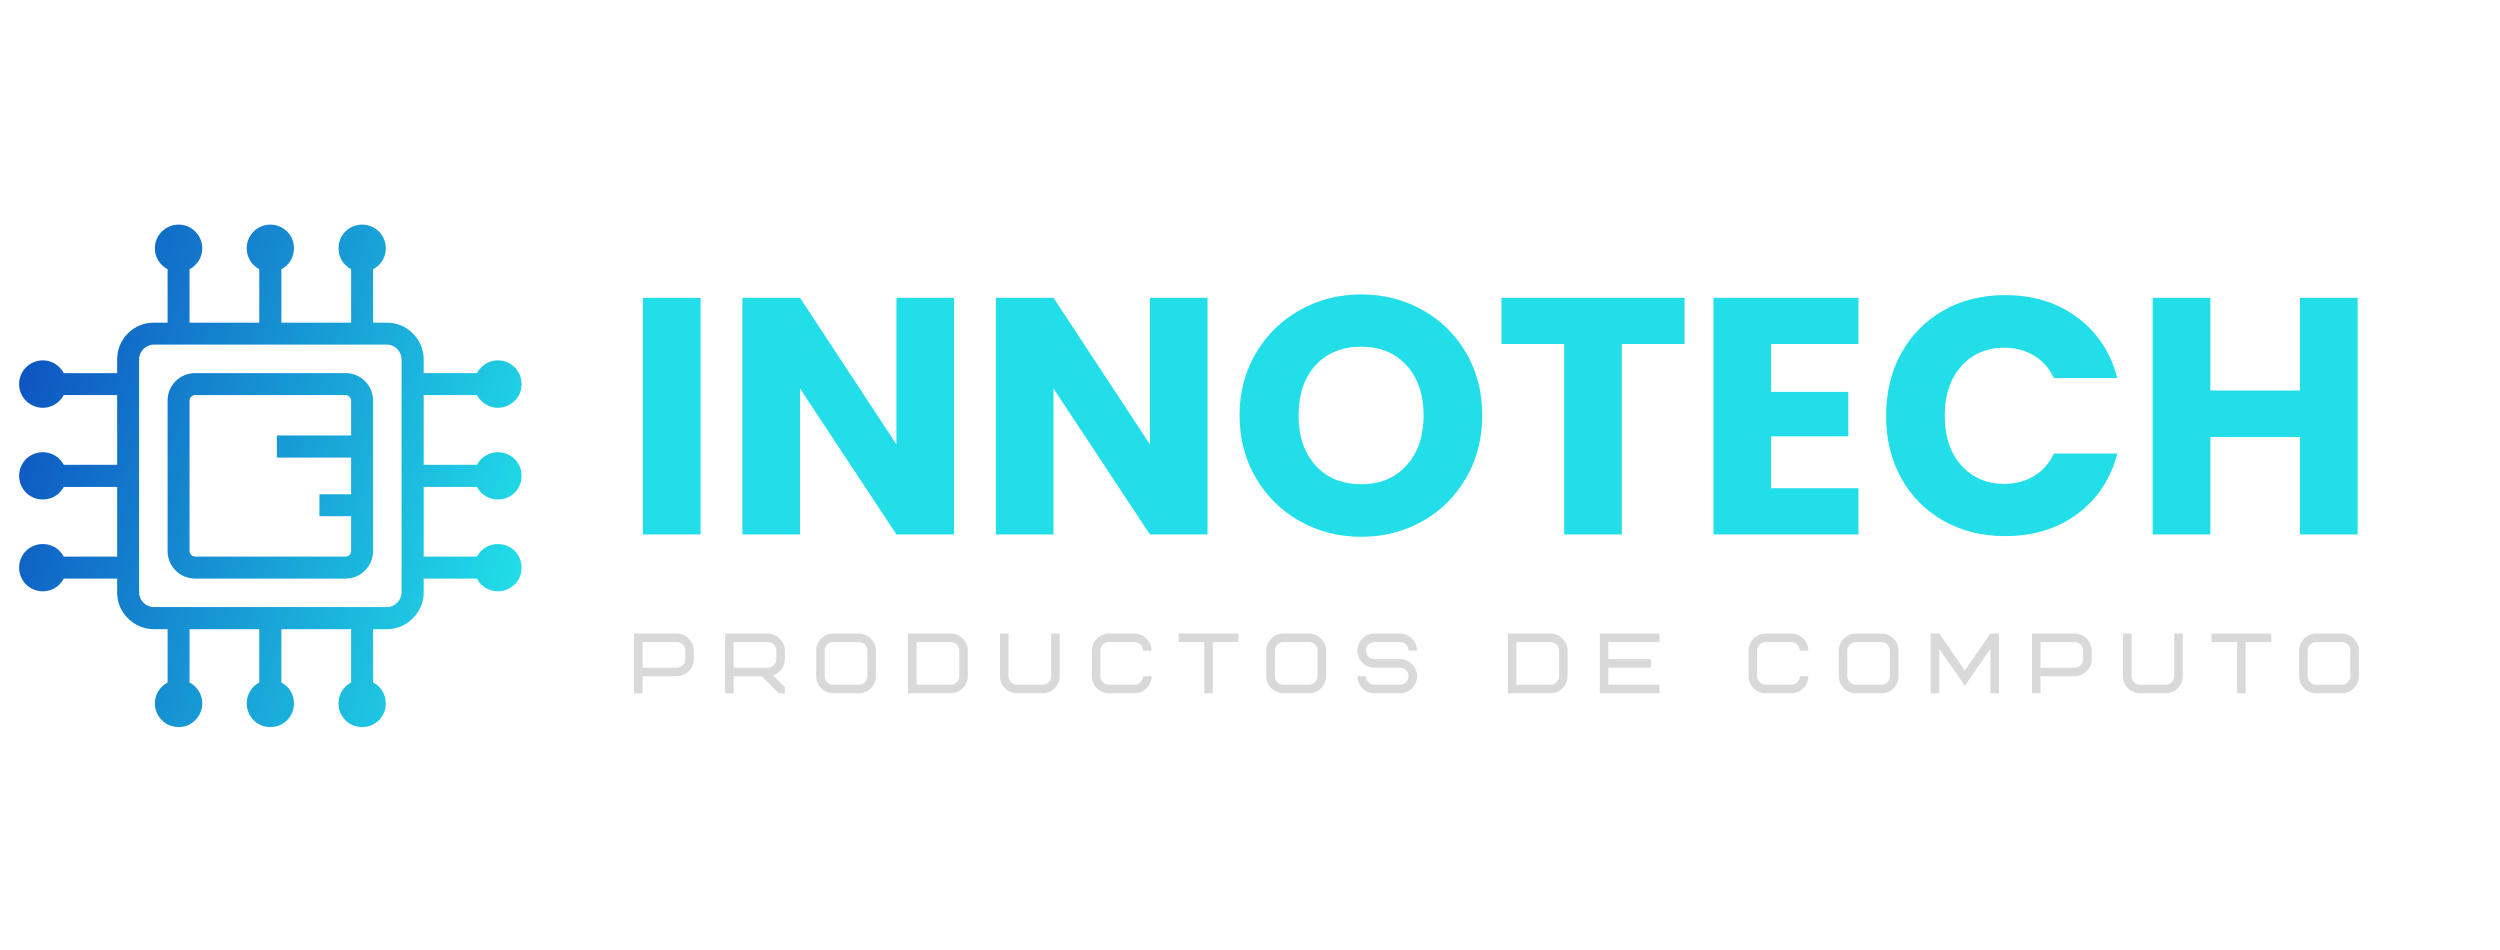 <svg xmlns="http://www.w3.org/2000/svg" xmlns:xlink="http://www.w3.org/1999/xlink" width="1989" zoomAndPan="magnify" viewBox="0 0 1491.75 567" height="756" preserveAspectRatio="xMidYMid meet" version="1.0"><defs><g/><clipPath id="7bfb0102c2"><path d="M 11.402 134.027 L 311.414 134.027 L 311.414 434 L 11.402 434 Z M 11.402 134.027 " clip-rule="nonzero"/></clipPath><clipPath id="dbdc4fbd6c"><path d="M 11.402 229.23 C 11.402 225.332 13.004 221.73 15.504 219.23 C 18.102 216.633 21.602 215.031 25.504 215.031 C 29.402 215.031 33.004 216.633 35.504 219.23 C 36.504 220.23 37.402 221.332 38.004 222.633 L 69.906 222.633 L 69.906 214.43 C 69.906 208.332 72.305 202.93 76.305 198.93 C 80.305 194.93 85.707 192.531 91.805 192.531 L 100.004 192.531 L 100.004 160.629 C 98.707 160.027 97.605 159.129 96.605 158.129 C 94.004 155.629 92.406 152.027 92.406 148.129 C 92.406 144.23 94.004 140.727 96.605 138.129 C 99.105 135.629 102.707 134.027 106.605 134.027 C 110.508 134.027 114.008 135.629 116.508 138.129 C 119.105 140.727 120.707 144.23 120.707 148.129 C 120.707 152.027 119.105 155.629 116.508 158.129 C 115.508 159.129 114.406 160.027 113.105 160.629 L 113.105 192.531 L 154.707 192.531 L 154.707 160.629 C 153.508 160.027 152.309 159.129 151.309 158.129 C 148.809 155.629 147.207 152.027 147.207 148.129 C 147.207 144.23 148.809 140.727 151.309 138.129 C 153.906 135.629 157.406 134.027 161.309 134.027 C 165.207 134.027 168.707 135.629 171.309 138.129 C 173.91 140.727 175.41 144.23 175.41 148.129 C 175.41 152.027 173.91 155.629 171.309 158.129 C 170.309 159.129 169.207 160.027 167.91 160.629 L 167.91 192.531 L 209.512 192.531 L 209.512 160.629 C 208.211 160.027 207.109 159.129 206.109 158.129 C 203.512 155.629 202.012 152.027 202.012 148.129 C 202.012 144.23 203.512 140.727 206.109 138.129 C 208.609 135.629 212.211 134.027 216.109 134.027 C 220.012 134.027 223.512 135.629 226.109 138.129 C 228.609 140.727 230.211 144.23 230.211 148.129 C 230.211 152.027 228.609 155.629 226.109 158.129 C 225.109 159.129 223.91 160.027 222.609 160.629 L 222.609 192.531 L 230.91 192.531 C 236.91 192.531 242.41 194.93 246.312 198.93 C 250.312 202.93 252.812 208.332 252.812 214.43 L 252.812 222.633 L 284.613 222.633 C 285.312 221.332 286.113 220.23 287.113 219.23 C 289.715 216.633 293.215 215.031 297.113 215.031 C 301.016 215.031 304.516 216.633 307.113 219.23 C 309.715 221.73 311.215 225.332 311.215 229.23 C 311.215 233.133 309.715 236.633 307.113 239.133 C 304.516 241.734 301.016 243.332 297.113 243.332 C 293.215 243.332 289.715 241.734 287.113 239.133 C 286.113 238.133 285.312 237.031 284.613 235.73 L 252.812 235.73 L 252.812 277.332 L 284.613 277.332 C 285.312 276.133 286.113 274.934 287.113 273.934 C 289.715 271.434 293.215 269.832 297.113 269.832 C 301.016 269.832 304.516 271.434 307.113 273.934 C 309.715 276.535 311.215 280.035 311.215 283.934 C 311.215 287.836 309.715 291.336 307.113 293.934 C 304.516 296.535 301.016 298.035 297.113 298.035 C 293.215 298.035 289.715 296.535 287.113 293.934 C 286.113 292.934 285.312 291.836 284.613 290.535 L 252.812 290.535 L 252.812 332.137 L 284.613 332.137 C 285.312 330.836 286.113 329.734 287.113 328.734 C 289.715 326.137 293.215 324.637 297.113 324.637 C 301.016 324.637 304.516 326.137 307.113 328.734 C 309.715 331.234 311.215 334.836 311.215 338.738 C 311.215 342.637 309.715 346.137 307.113 348.738 C 304.516 351.238 301.016 352.836 297.113 352.836 C 293.215 352.836 289.715 351.238 287.113 348.738 C 286.113 347.738 285.312 346.535 284.613 345.238 L 252.812 345.238 L 252.812 353.535 C 252.812 359.539 250.312 365.039 246.312 368.938 C 242.41 372.938 236.91 375.438 230.91 375.438 L 222.609 375.438 L 222.609 407.238 C 223.91 407.938 225.109 408.738 226.109 409.738 C 228.609 412.34 230.211 415.84 230.211 419.738 C 230.211 423.641 228.609 427.141 226.109 429.738 C 223.512 432.34 220.012 433.84 216.109 433.84 C 212.211 433.84 208.609 432.34 206.109 429.738 C 203.512 427.141 202.012 423.641 202.012 419.738 C 202.012 415.84 203.512 412.34 206.109 409.738 C 207.109 408.738 208.211 407.938 209.512 407.238 L 209.512 375.438 L 167.91 375.438 L 167.91 407.238 C 169.207 407.938 170.309 408.738 171.309 409.738 C 173.91 412.34 175.41 415.84 175.41 419.738 C 175.41 423.641 173.91 427.141 171.309 429.738 C 168.707 432.34 165.207 433.84 161.309 433.84 C 157.406 433.84 153.906 432.34 151.309 429.738 C 148.809 427.141 147.207 423.641 147.207 419.738 C 147.207 415.84 148.809 412.34 151.309 409.738 C 152.309 408.738 153.508 407.938 154.707 407.238 L 154.707 375.438 L 113.105 375.438 L 113.105 407.238 C 114.406 407.938 115.508 408.738 116.508 409.738 C 119.105 412.34 120.707 415.84 120.707 419.738 C 120.707 423.641 119.105 427.141 116.508 429.738 C 114.008 432.34 110.508 433.84 106.605 433.84 C 102.707 433.84 99.105 432.34 96.605 429.738 C 94.004 427.141 92.406 423.641 92.406 419.738 C 92.406 415.84 94.004 412.34 96.605 409.738 C 97.605 408.738 98.707 407.938 100.004 407.238 L 100.004 375.438 L 91.805 375.438 C 85.707 375.438 80.305 372.938 76.305 368.938 C 72.305 365.039 69.906 359.539 69.906 353.535 L 69.906 345.238 L 38.004 345.238 C 37.402 346.535 36.504 347.738 35.504 348.738 C 33.004 351.238 29.402 352.836 25.504 352.836 C 21.602 352.836 18.102 351.238 15.504 348.738 C 13.004 346.137 11.402 342.637 11.402 338.738 C 11.402 334.836 13.004 331.234 15.504 328.734 C 18.102 326.137 21.602 324.637 25.504 324.637 C 29.402 324.637 33.004 326.137 35.504 328.734 C 36.504 329.734 37.402 330.836 38.004 332.137 L 69.906 332.137 L 69.906 290.535 L 38.004 290.535 C 37.402 291.836 36.504 292.934 35.504 293.934 C 33.004 296.535 29.402 298.035 25.504 298.035 C 21.602 298.035 18.102 296.535 15.504 293.934 C 13.004 291.336 11.402 287.836 11.402 283.934 C 11.402 280.035 13.004 276.535 15.504 273.934 C 18.102 271.434 21.602 269.832 25.504 269.832 C 29.402 269.832 33.004 271.434 35.504 273.934 C 36.504 274.934 37.402 276.133 38.004 277.332 L 69.906 277.332 L 69.906 235.73 L 38.004 235.73 C 37.402 237.031 36.504 238.133 35.504 239.133 C 33.004 241.734 29.402 243.332 25.504 243.332 C 21.602 243.332 18.102 241.734 15.504 239.133 C 13.004 236.633 11.402 233.133 11.402 229.23 Z M 116.508 222.633 L 206.211 222.633 C 210.711 222.633 214.809 224.434 217.812 227.434 C 220.812 230.434 222.609 234.531 222.609 239.133 L 222.609 328.836 C 222.609 333.336 220.812 337.438 217.812 340.438 C 214.809 343.438 210.711 345.238 206.211 345.238 L 116.508 345.238 C 111.906 345.238 107.805 343.438 104.805 340.438 C 101.805 337.438 100.004 333.336 100.004 328.836 L 100.004 239.133 C 100.004 234.531 101.805 230.434 104.805 227.434 C 107.805 224.434 111.906 222.633 116.508 222.633 Z M 206.211 235.73 L 116.508 235.73 C 115.508 235.73 114.707 236.133 114.105 236.73 C 113.508 237.332 113.105 238.133 113.105 239.133 L 113.105 328.836 C 113.105 329.734 113.508 330.535 114.105 331.137 C 114.707 331.734 115.508 332.137 116.508 332.137 L 206.211 332.137 C 207.109 332.137 207.91 331.734 208.512 331.137 C 209.109 330.535 209.512 329.734 209.512 328.836 L 209.512 308.035 L 190.609 308.035 L 190.609 294.934 L 209.512 294.934 L 209.512 273.035 L 165.207 273.035 L 165.207 259.832 L 209.512 259.832 L 209.512 239.133 C 209.512 238.133 209.109 237.332 208.512 236.73 C 207.91 236.133 207.109 235.73 206.211 235.73 Z M 230.91 205.633 L 91.805 205.633 C 89.406 205.633 87.207 206.633 85.605 208.23 C 84.004 209.832 83.004 212.031 83.004 214.43 L 83.004 353.535 C 83.004 355.938 84.004 358.039 85.605 359.637 C 87.207 361.238 89.406 362.238 91.805 362.238 L 230.91 362.238 C 233.312 362.238 235.41 361.238 237.012 359.637 C 238.613 358.039 239.613 355.938 239.613 353.535 L 239.613 214.43 C 239.613 212.031 238.613 209.832 237.012 208.23 C 235.41 206.633 233.312 205.633 230.91 205.633 Z M 230.91 205.633 " clip-rule="evenodd"/></clipPath><linearGradient x1="-2.797" gradientTransform="matrix(10, 0, 0, 10, 11.402, 134.028)" y1="9.079" x2="33.02" gradientUnits="userSpaceOnUse" y2="20.112" id="2d499c0fd7"><stop stop-opacity="1" stop-color="rgb(4.875%, 28.728%, 74.637%)" offset="0"/><stop stop-opacity="1" stop-color="rgb(4.909%, 28.972%, 74.706%)" offset="0.004"/><stop stop-opacity="1" stop-color="rgb(4.942%, 29.218%, 74.774%)" offset="0.008"/><stop stop-opacity="1" stop-color="rgb(4.976%, 29.463%, 74.843%)" offset="0.012"/><stop stop-opacity="1" stop-color="rgb(5.009%, 29.709%, 74.911%)" offset="0.016"/><stop stop-opacity="1" stop-color="rgb(5.043%, 29.955%, 74.98%)" offset="0.02"/><stop stop-opacity="1" stop-color="rgb(5.078%, 30.2%, 75.049%)" offset="0.023"/><stop stop-opacity="1" stop-color="rgb(5.112%, 30.444%, 75.117%)" offset="0.027"/><stop stop-opacity="1" stop-color="rgb(5.145%, 30.69%, 75.186%)" offset="0.031"/><stop stop-opacity="1" stop-color="rgb(5.179%, 30.936%, 75.255%)" offset="0.035"/><stop stop-opacity="1" stop-color="rgb(5.212%, 31.181%, 75.323%)" offset="0.039"/><stop stop-opacity="1" stop-color="rgb(5.246%, 31.427%, 75.392%)" offset="0.043"/><stop stop-opacity="1" stop-color="rgb(5.28%, 31.673%, 75.462%)" offset="0.047"/><stop stop-opacity="1" stop-color="rgb(5.313%, 31.917%, 75.531%)" offset="0.051"/><stop stop-opacity="1" stop-color="rgb(5.347%, 32.162%, 75.6%)" offset="0.055"/><stop stop-opacity="1" stop-color="rgb(5.38%, 32.408%, 75.668%)" offset="0.059"/><stop stop-opacity="1" stop-color="rgb(5.415%, 32.654%, 75.737%)" offset="0.062"/><stop stop-opacity="1" stop-color="rgb(5.449%, 32.899%, 75.806%)" offset="0.066"/><stop stop-opacity="1" stop-color="rgb(5.482%, 33.145%, 75.874%)" offset="0.07"/><stop stop-opacity="1" stop-color="rgb(5.516%, 33.389%, 75.943%)" offset="0.074"/><stop stop-opacity="1" stop-color="rgb(5.55%, 33.635%, 76.012%)" offset="0.078"/><stop stop-opacity="1" stop-color="rgb(5.583%, 33.881%, 76.08%)" offset="0.082"/><stop stop-opacity="1" stop-color="rgb(5.617%, 34.126%, 76.149%)" offset="0.086"/><stop stop-opacity="1" stop-color="rgb(5.65%, 34.372%, 76.218%)" offset="0.09"/><stop stop-opacity="1" stop-color="rgb(5.685%, 34.618%, 76.288%)" offset="0.094"/><stop stop-opacity="1" stop-color="rgb(5.719%, 34.862%, 76.357%)" offset="0.098"/><stop stop-opacity="1" stop-color="rgb(5.753%, 35.107%, 76.425%)" offset="0.102"/><stop stop-opacity="1" stop-color="rgb(5.786%, 35.353%, 76.494%)" offset="0.105"/><stop stop-opacity="1" stop-color="rgb(5.82%, 35.599%, 76.562%)" offset="0.109"/><stop stop-opacity="1" stop-color="rgb(5.853%, 35.844%, 76.631%)" offset="0.113"/><stop stop-opacity="1" stop-color="rgb(5.887%, 36.09%, 76.7%)" offset="0.117"/><stop stop-opacity="1" stop-color="rgb(5.92%, 36.334%, 76.768%)" offset="0.121"/><stop stop-opacity="1" stop-color="rgb(5.954%, 36.58%, 76.837%)" offset="0.125"/><stop stop-opacity="1" stop-color="rgb(5.988%, 36.826%, 76.906%)" offset="0.129"/><stop stop-opacity="1" stop-color="rgb(6.023%, 37.071%, 76.974%)" offset="0.133"/><stop stop-opacity="1" stop-color="rgb(6.056%, 37.317%, 77.043%)" offset="0.137"/><stop stop-opacity="1" stop-color="rgb(6.09%, 37.563%, 77.113%)" offset="0.141"/><stop stop-opacity="1" stop-color="rgb(6.123%, 37.807%, 77.182%)" offset="0.145"/><stop stop-opacity="1" stop-color="rgb(6.157%, 38.052%, 77.251%)" offset="0.148"/><stop stop-opacity="1" stop-color="rgb(6.19%, 38.298%, 77.319%)" offset="0.152"/><stop stop-opacity="1" stop-color="rgb(6.224%, 38.544%, 77.388%)" offset="0.156"/><stop stop-opacity="1" stop-color="rgb(6.258%, 38.789%, 77.457%)" offset="0.16"/><stop stop-opacity="1" stop-color="rgb(6.293%, 39.035%, 77.525%)" offset="0.164"/><stop stop-opacity="1" stop-color="rgb(6.326%, 39.279%, 77.594%)" offset="0.168"/><stop stop-opacity="1" stop-color="rgb(6.36%, 39.525%, 77.663%)" offset="0.172"/><stop stop-opacity="1" stop-color="rgb(6.393%, 39.771%, 77.731%)" offset="0.176"/><stop stop-opacity="1" stop-color="rgb(6.427%, 40.016%, 77.802%)" offset="0.18"/><stop stop-opacity="1" stop-color="rgb(6.461%, 40.262%, 77.87%)" offset="0.184"/><stop stop-opacity="1" stop-color="rgb(6.494%, 40.508%, 77.939%)" offset="0.188"/><stop stop-opacity="1" stop-color="rgb(6.528%, 40.752%, 78.008%)" offset="0.191"/><stop stop-opacity="1" stop-color="rgb(6.561%, 40.997%, 78.076%)" offset="0.195"/><stop stop-opacity="1" stop-color="rgb(6.595%, 41.243%, 78.145%)" offset="0.199"/><stop stop-opacity="1" stop-color="rgb(6.63%, 41.489%, 78.214%)" offset="0.203"/><stop stop-opacity="1" stop-color="rgb(6.664%, 41.734%, 78.282%)" offset="0.207"/><stop stop-opacity="1" stop-color="rgb(6.697%, 41.98%, 78.351%)" offset="0.211"/><stop stop-opacity="1" stop-color="rgb(6.731%, 42.224%, 78.419%)" offset="0.215"/><stop stop-opacity="1" stop-color="rgb(6.764%, 42.47%, 78.488%)" offset="0.219"/><stop stop-opacity="1" stop-color="rgb(6.798%, 42.715%, 78.557%)" offset="0.223"/><stop stop-opacity="1" stop-color="rgb(6.831%, 42.961%, 78.627%)" offset="0.227"/><stop stop-opacity="1" stop-color="rgb(6.865%, 43.207%, 78.696%)" offset="0.23"/><stop stop-opacity="1" stop-color="rgb(6.898%, 43.452%, 78.764%)" offset="0.234"/><stop stop-opacity="1" stop-color="rgb(6.932%, 43.698%, 78.833%)" offset="0.238"/><stop stop-opacity="1" stop-color="rgb(6.967%, 43.944%, 78.902%)" offset="0.242"/><stop stop-opacity="1" stop-color="rgb(7.001%, 44.188%, 78.97%)" offset="0.246"/><stop stop-opacity="1" stop-color="rgb(7.034%, 44.434%, 79.039%)" offset="0.25"/><stop stop-opacity="1" stop-color="rgb(7.068%, 44.679%, 79.108%)" offset="0.254"/><stop stop-opacity="1" stop-color="rgb(7.101%, 44.925%, 79.176%)" offset="0.258"/><stop stop-opacity="1" stop-color="rgb(7.135%, 45.171%, 79.245%)" offset="0.262"/><stop stop-opacity="1" stop-color="rgb(7.169%, 45.416%, 79.314%)" offset="0.266"/><stop stop-opacity="1" stop-color="rgb(7.202%, 45.66%, 79.382%)" offset="0.27"/><stop stop-opacity="1" stop-color="rgb(7.237%, 45.906%, 79.453%)" offset="0.273"/><stop stop-opacity="1" stop-color="rgb(7.271%, 46.152%, 79.521%)" offset="0.277"/><stop stop-opacity="1" stop-color="rgb(7.304%, 46.397%, 79.59%)" offset="0.281"/><stop stop-opacity="1" stop-color="rgb(7.338%, 46.643%, 79.659%)" offset="0.285"/><stop stop-opacity="1" stop-color="rgb(7.372%, 46.889%, 79.727%)" offset="0.289"/><stop stop-opacity="1" stop-color="rgb(7.405%, 47.133%, 79.796%)" offset="0.293"/><stop stop-opacity="1" stop-color="rgb(7.439%, 47.379%, 79.865%)" offset="0.297"/><stop stop-opacity="1" stop-color="rgb(7.472%, 47.624%, 79.933%)" offset="0.301"/><stop stop-opacity="1" stop-color="rgb(7.506%, 47.87%, 80.002%)" offset="0.305"/><stop stop-opacity="1" stop-color="rgb(7.539%, 48.116%, 80.07%)" offset="0.309"/><stop stop-opacity="1" stop-color="rgb(7.574%, 48.361%, 80.139%)" offset="0.312"/><stop stop-opacity="1" stop-color="rgb(7.608%, 48.605%, 80.208%)" offset="0.316"/><stop stop-opacity="1" stop-color="rgb(7.642%, 48.851%, 80.278%)" offset="0.32"/><stop stop-opacity="1" stop-color="rgb(7.675%, 49.097%, 80.347%)" offset="0.324"/><stop stop-opacity="1" stop-color="rgb(7.709%, 49.342%, 80.415%)" offset="0.328"/><stop stop-opacity="1" stop-color="rgb(7.742%, 49.588%, 80.484%)" offset="0.332"/><stop stop-opacity="1" stop-color="rgb(7.776%, 49.834%, 80.553%)" offset="0.336"/><stop stop-opacity="1" stop-color="rgb(7.809%, 50.078%, 80.621%)" offset="0.34"/><stop stop-opacity="1" stop-color="rgb(7.845%, 50.323%, 80.69%)" offset="0.344"/><stop stop-opacity="1" stop-color="rgb(7.878%, 50.569%, 80.759%)" offset="0.348"/><stop stop-opacity="1" stop-color="rgb(7.912%, 50.815%, 80.827%)" offset="0.352"/><stop stop-opacity="1" stop-color="rgb(7.945%, 51.06%, 80.896%)" offset="0.355"/><stop stop-opacity="1" stop-color="rgb(7.979%, 51.306%, 80.966%)" offset="0.359"/><stop stop-opacity="1" stop-color="rgb(8.012%, 51.55%, 81.035%)" offset="0.363"/><stop stop-opacity="1" stop-color="rgb(8.046%, 51.796%, 81.104%)" offset="0.367"/><stop stop-opacity="1" stop-color="rgb(8.08%, 52.042%, 81.172%)" offset="0.371"/><stop stop-opacity="1" stop-color="rgb(8.113%, 52.287%, 81.241%)" offset="0.375"/><stop stop-opacity="1" stop-color="rgb(8.147%, 52.533%, 81.31%)" offset="0.379"/><stop stop-opacity="1" stop-color="rgb(8.182%, 52.779%, 81.378%)" offset="0.383"/><stop stop-opacity="1" stop-color="rgb(8.215%, 53.023%, 81.447%)" offset="0.387"/><stop stop-opacity="1" stop-color="rgb(8.249%, 53.268%, 81.516%)" offset="0.391"/><stop stop-opacity="1" stop-color="rgb(8.282%, 53.514%, 81.584%)" offset="0.395"/><stop stop-opacity="1" stop-color="rgb(8.316%, 53.76%, 81.653%)" offset="0.398"/><stop stop-opacity="1" stop-color="rgb(8.35%, 54.005%, 81.721%)" offset="0.402"/><stop stop-opacity="1" stop-color="rgb(8.383%, 54.251%, 81.792%)" offset="0.406"/><stop stop-opacity="1" stop-color="rgb(8.417%, 54.495%, 81.86%)" offset="0.41"/><stop stop-opacity="1" stop-color="rgb(8.452%, 54.741%, 81.929%)" offset="0.414"/><stop stop-opacity="1" stop-color="rgb(8.485%, 54.987%, 81.998%)" offset="0.418"/><stop stop-opacity="1" stop-color="rgb(8.519%, 55.232%, 82.066%)" offset="0.422"/><stop stop-opacity="1" stop-color="rgb(8.553%, 55.478%, 82.135%)" offset="0.426"/><stop stop-opacity="1" stop-color="rgb(8.586%, 55.724%, 82.204%)" offset="0.43"/><stop stop-opacity="1" stop-color="rgb(8.62%, 55.968%, 82.272%)" offset="0.434"/><stop stop-opacity="1" stop-color="rgb(8.653%, 56.213%, 82.341%)" offset="0.438"/><stop stop-opacity="1" stop-color="rgb(8.687%, 56.459%, 82.41%)" offset="0.441"/><stop stop-opacity="1" stop-color="rgb(8.72%, 56.705%, 82.478%)" offset="0.445"/><stop stop-opacity="1" stop-color="rgb(8.754%, 56.95%, 82.547%)" offset="0.449"/><stop stop-opacity="1" stop-color="rgb(8.789%, 57.196%, 82.617%)" offset="0.453"/><stop stop-opacity="1" stop-color="rgb(8.823%, 57.44%, 82.686%)" offset="0.457"/><stop stop-opacity="1" stop-color="rgb(8.856%, 57.686%, 82.755%)" offset="0.461"/><stop stop-opacity="1" stop-color="rgb(8.89%, 57.932%, 82.823%)" offset="0.465"/><stop stop-opacity="1" stop-color="rgb(8.923%, 58.177%, 82.892%)" offset="0.469"/><stop stop-opacity="1" stop-color="rgb(8.957%, 58.423%, 82.961%)" offset="0.473"/><stop stop-opacity="1" stop-color="rgb(8.99%, 58.669%, 83.029%)" offset="0.477"/><stop stop-opacity="1" stop-color="rgb(9.024%, 58.913%, 83.098%)" offset="0.48"/><stop stop-opacity="1" stop-color="rgb(9.059%, 59.158%, 83.167%)" offset="0.484"/><stop stop-opacity="1" stop-color="rgb(9.093%, 59.404%, 83.235%)" offset="0.488"/><stop stop-opacity="1" stop-color="rgb(9.126%, 59.65%, 83.304%)" offset="0.492"/><stop stop-opacity="1" stop-color="rgb(9.16%, 59.895%, 83.372%)" offset="0.496"/><stop stop-opacity="1" stop-color="rgb(9.193%, 60.141%, 83.443%)" offset="0.5"/><stop stop-opacity="1" stop-color="rgb(9.227%, 60.385%, 83.511%)" offset="0.504"/><stop stop-opacity="1" stop-color="rgb(9.261%, 60.631%, 83.58%)" offset="0.508"/><stop stop-opacity="1" stop-color="rgb(9.294%, 60.876%, 83.649%)" offset="0.512"/><stop stop-opacity="1" stop-color="rgb(9.328%, 61.122%, 83.717%)" offset="0.516"/><stop stop-opacity="1" stop-color="rgb(9.361%, 61.368%, 83.786%)" offset="0.52"/><stop stop-opacity="1" stop-color="rgb(9.396%, 61.613%, 83.855%)" offset="0.523"/><stop stop-opacity="1" stop-color="rgb(9.43%, 61.858%, 83.923%)" offset="0.527"/><stop stop-opacity="1" stop-color="rgb(9.464%, 62.103%, 83.992%)" offset="0.531"/><stop stop-opacity="1" stop-color="rgb(9.497%, 62.349%, 84.061%)" offset="0.535"/><stop stop-opacity="1" stop-color="rgb(9.531%, 62.595%, 84.129%)" offset="0.539"/><stop stop-opacity="1" stop-color="rgb(9.564%, 62.84%, 84.198%)" offset="0.543"/><stop stop-opacity="1" stop-color="rgb(9.598%, 63.086%, 84.268%)" offset="0.547"/><stop stop-opacity="1" stop-color="rgb(9.631%, 63.33%, 84.337%)" offset="0.551"/><stop stop-opacity="1" stop-color="rgb(9.665%, 63.576%, 84.406%)" offset="0.555"/><stop stop-opacity="1" stop-color="rgb(9.698%, 63.821%, 84.474%)" offset="0.559"/><stop stop-opacity="1" stop-color="rgb(9.734%, 64.067%, 84.543%)" offset="0.562"/><stop stop-opacity="1" stop-color="rgb(9.767%, 64.313%, 84.612%)" offset="0.566"/><stop stop-opacity="1" stop-color="rgb(9.801%, 64.558%, 84.68%)" offset="0.57"/><stop stop-opacity="1" stop-color="rgb(9.834%, 64.803%, 84.749%)" offset="0.574"/><stop stop-opacity="1" stop-color="rgb(9.868%, 65.048%, 84.818%)" offset="0.578"/><stop stop-opacity="1" stop-color="rgb(9.901%, 65.294%, 84.886%)" offset="0.582"/><stop stop-opacity="1" stop-color="rgb(9.935%, 65.54%, 84.956%)" offset="0.586"/><stop stop-opacity="1" stop-color="rgb(9.969%, 65.785%, 85.025%)" offset="0.59"/><stop stop-opacity="1" stop-color="rgb(10.004%, 66.031%, 85.094%)" offset="0.594"/><stop stop-opacity="1" stop-color="rgb(10.037%, 66.277%, 85.162%)" offset="0.598"/><stop stop-opacity="1" stop-color="rgb(10.071%, 66.522%, 85.231%)" offset="0.602"/><stop stop-opacity="1" stop-color="rgb(10.104%, 66.766%, 85.3%)" offset="0.605"/><stop stop-opacity="1" stop-color="rgb(10.138%, 67.012%, 85.368%)" offset="0.609"/><stop stop-opacity="1" stop-color="rgb(10.172%, 67.258%, 85.437%)" offset="0.613"/><stop stop-opacity="1" stop-color="rgb(10.205%, 67.503%, 85.506%)" offset="0.617"/><stop stop-opacity="1" stop-color="rgb(10.239%, 67.749%, 85.574%)" offset="0.621"/><stop stop-opacity="1" stop-color="rgb(10.272%, 67.995%, 85.643%)" offset="0.625"/><stop stop-opacity="1" stop-color="rgb(10.306%, 68.239%, 85.712%)" offset="0.629"/><stop stop-opacity="1" stop-color="rgb(10.341%, 68.484%, 85.782%)" offset="0.633"/><stop stop-opacity="1" stop-color="rgb(10.374%, 68.73%, 85.851%)" offset="0.637"/><stop stop-opacity="1" stop-color="rgb(10.408%, 68.976%, 85.919%)" offset="0.641"/><stop stop-opacity="1" stop-color="rgb(10.442%, 69.221%, 85.988%)" offset="0.645"/><stop stop-opacity="1" stop-color="rgb(10.475%, 69.467%, 86.057%)" offset="0.648"/><stop stop-opacity="1" stop-color="rgb(10.509%, 69.711%, 86.125%)" offset="0.652"/><stop stop-opacity="1" stop-color="rgb(10.542%, 69.957%, 86.194%)" offset="0.656"/><stop stop-opacity="1" stop-color="rgb(10.576%, 70.203%, 86.263%)" offset="0.66"/><stop stop-opacity="1" stop-color="rgb(10.611%, 70.448%, 86.331%)" offset="0.664"/><stop stop-opacity="1" stop-color="rgb(10.645%, 70.694%, 86.4%)" offset="0.668"/><stop stop-opacity="1" stop-color="rgb(10.678%, 70.94%, 86.469%)" offset="0.672"/><stop stop-opacity="1" stop-color="rgb(10.712%, 71.184%, 86.537%)" offset="0.676"/><stop stop-opacity="1" stop-color="rgb(10.745%, 71.429%, 86.607%)" offset="0.68"/><stop stop-opacity="1" stop-color="rgb(10.779%, 71.675%, 86.676%)" offset="0.684"/><stop stop-opacity="1" stop-color="rgb(10.812%, 71.921%, 86.745%)" offset="0.688"/><stop stop-opacity="1" stop-color="rgb(10.846%, 72.166%, 86.813%)" offset="0.691"/><stop stop-opacity="1" stop-color="rgb(10.88%, 72.412%, 86.882%)" offset="0.695"/><stop stop-opacity="1" stop-color="rgb(10.913%, 72.656%, 86.951%)" offset="0.699"/><stop stop-opacity="1" stop-color="rgb(10.948%, 72.902%, 87.019%)" offset="0.703"/><stop stop-opacity="1" stop-color="rgb(10.982%, 73.148%, 87.088%)" offset="0.707"/><stop stop-opacity="1" stop-color="rgb(11.015%, 73.393%, 87.157%)" offset="0.711"/><stop stop-opacity="1" stop-color="rgb(11.049%, 73.639%, 87.225%)" offset="0.715"/><stop stop-opacity="1" stop-color="rgb(11.082%, 73.885%, 87.294%)" offset="0.719"/><stop stop-opacity="1" stop-color="rgb(11.116%, 74.129%, 87.363%)" offset="0.723"/><stop stop-opacity="1" stop-color="rgb(11.15%, 74.374%, 87.433%)" offset="0.727"/><stop stop-opacity="1" stop-color="rgb(11.183%, 74.62%, 87.502%)" offset="0.73"/><stop stop-opacity="1" stop-color="rgb(11.218%, 74.866%, 87.57%)" offset="0.734"/><stop stop-opacity="1" stop-color="rgb(11.252%, 75.111%, 87.639%)" offset="0.738"/><stop stop-opacity="1" stop-color="rgb(11.285%, 75.357%, 87.708%)" offset="0.742"/><stop stop-opacity="1" stop-color="rgb(11.319%, 75.601%, 87.776%)" offset="0.746"/><stop stop-opacity="1" stop-color="rgb(11.353%, 75.847%, 87.845%)" offset="0.75"/><stop stop-opacity="1" stop-color="rgb(11.386%, 76.093%, 87.914%)" offset="0.754"/><stop stop-opacity="1" stop-color="rgb(11.42%, 76.338%, 87.982%)" offset="0.758"/><stop stop-opacity="1" stop-color="rgb(11.453%, 76.584%, 88.051%)" offset="0.762"/><stop stop-opacity="1" stop-color="rgb(11.487%, 76.83%, 88.12%)" offset="0.766"/><stop stop-opacity="1" stop-color="rgb(11.52%, 77.074%, 88.188%)" offset="0.77"/><stop stop-opacity="1" stop-color="rgb(11.555%, 77.319%, 88.258%)" offset="0.773"/><stop stop-opacity="1" stop-color="rgb(11.589%, 77.565%, 88.327%)" offset="0.777"/><stop stop-opacity="1" stop-color="rgb(11.623%, 77.811%, 88.396%)" offset="0.781"/><stop stop-opacity="1" stop-color="rgb(11.656%, 78.056%, 88.464%)" offset="0.785"/><stop stop-opacity="1" stop-color="rgb(11.69%, 78.302%, 88.533%)" offset="0.789"/><stop stop-opacity="1" stop-color="rgb(11.723%, 78.546%, 88.602%)" offset="0.793"/><stop stop-opacity="1" stop-color="rgb(11.757%, 78.792%, 88.67%)" offset="0.797"/><stop stop-opacity="1" stop-color="rgb(11.79%, 79.037%, 88.739%)" offset="0.801"/><stop stop-opacity="1" stop-color="rgb(11.824%, 79.283%, 88.808%)" offset="0.805"/><stop stop-opacity="1" stop-color="rgb(11.858%, 79.529%, 88.876%)" offset="0.809"/><stop stop-opacity="1" stop-color="rgb(11.893%, 79.774%, 88.947%)" offset="0.812"/><stop stop-opacity="1" stop-color="rgb(11.926%, 80.019%, 89.015%)" offset="0.816"/><stop stop-opacity="1" stop-color="rgb(11.96%, 80.264%, 89.084%)" offset="0.82"/><stop stop-opacity="1" stop-color="rgb(11.993%, 80.51%, 89.153%)" offset="0.824"/><stop stop-opacity="1" stop-color="rgb(12.027%, 80.756%, 89.221%)" offset="0.828"/><stop stop-opacity="1" stop-color="rgb(12.061%, 81.001%, 89.29%)" offset="0.832"/><stop stop-opacity="1" stop-color="rgb(12.094%, 81.247%, 89.359%)" offset="0.836"/><stop stop-opacity="1" stop-color="rgb(12.128%, 81.491%, 89.427%)" offset="0.84"/><stop stop-opacity="1" stop-color="rgb(12.163%, 81.737%, 89.496%)" offset="0.844"/><stop stop-opacity="1" stop-color="rgb(12.196%, 81.982%, 89.565%)" offset="0.848"/><stop stop-opacity="1" stop-color="rgb(12.23%, 82.228%, 89.633%)" offset="0.852"/><stop stop-opacity="1" stop-color="rgb(12.263%, 82.474%, 89.702%)" offset="0.855"/><stop stop-opacity="1" stop-color="rgb(12.297%, 82.719%, 89.772%)" offset="0.859"/><stop stop-opacity="1" stop-color="rgb(12.331%, 82.964%, 89.841%)" offset="0.863"/><stop stop-opacity="1" stop-color="rgb(12.364%, 83.209%, 89.909%)" offset="0.867"/><stop stop-opacity="1" stop-color="rgb(12.398%, 83.455%, 89.978%)" offset="0.871"/><stop stop-opacity="1" stop-color="rgb(12.431%, 83.701%, 90.047%)" offset="0.875"/><stop stop-opacity="1" stop-color="rgb(12.465%, 83.946%, 90.115%)" offset="0.879"/><stop stop-opacity="1" stop-color="rgb(12.5%, 84.192%, 90.184%)" offset="0.883"/><stop stop-opacity="1" stop-color="rgb(12.534%, 84.436%, 90.253%)" offset="0.887"/><stop stop-opacity="1" stop-color="rgb(12.567%, 84.682%, 90.321%)" offset="0.891"/><stop stop-opacity="1" stop-color="rgb(12.601%, 84.927%, 90.39%)" offset="0.895"/><stop stop-opacity="1" stop-color="rgb(12.634%, 85.173%, 90.459%)" offset="0.898"/><stop stop-opacity="1" stop-color="rgb(12.668%, 85.419%, 90.527%)" offset="0.902"/><stop stop-opacity="1" stop-color="rgb(12.701%, 85.664%, 90.598%)" offset="0.906"/><stop stop-opacity="1" stop-color="rgb(12.735%, 85.909%, 90.666%)" offset="0.91"/><stop stop-opacity="1" stop-color="rgb(12.77%, 86.154%, 90.735%)" offset="0.914"/><stop stop-opacity="1" stop-color="rgb(12.804%, 86.4%, 90.804%)" offset="0.918"/><stop stop-opacity="1" stop-color="rgb(12.837%, 86.646%, 90.872%)" offset="0.922"/><stop stop-opacity="1" stop-color="rgb(12.868%, 86.871%, 90.935%)" offset="0.926"/><stop stop-opacity="1" stop-color="rgb(12.9%, 87.099%, 90.999%)" offset="0.93"/><stop stop-opacity="1" stop-color="rgb(12.9%, 87.099%, 90.999%)" offset="0.938"/><stop stop-opacity="1" stop-color="rgb(12.9%, 87.099%, 90.999%)" offset="1"/></linearGradient></defs><g clip-path="url(#7bfb0102c2)"><g clip-path="url(#dbdc4fbd6c)"><path fill="url(#2d499c0fd7)" d="M 11.402 134.027 L 11.402 433.84 L 311.215 433.84 L 311.215 134.027 Z M 11.402 134.027 " fill-rule="nonzero"/></g></g><g fill="#d9d9d9" fill-opacity="1"><g transform="translate(375.796, 413.679)"><g><path d="M 33.105 -20.371 L 33.105 -25.465 C 33.105 -26.859 32.605 -28.055 31.602 -29.059 C 30.602 -30.059 29.406 -30.559 28.012 -30.559 L 7.641 -30.559 L 7.641 -15.281 L 28.012 -15.281 C 29.406 -15.281 30.602 -15.781 31.602 -16.781 C 32.605 -17.785 33.105 -18.98 33.105 -20.371 Z M 38.199 -25.465 L 38.199 -20.371 C 38.199 -18.574 37.75 -16.902 36.848 -15.355 C 35.949 -13.812 34.727 -12.562 33.184 -11.613 C 31.637 -10.66 29.914 -10.188 28.012 -10.188 L 7.641 -10.188 L 7.641 0 L 2.547 0 L 2.547 -35.652 L 28.012 -35.652 C 29.848 -35.652 31.52 -35.195 33.031 -34.277 C 34.539 -33.359 35.77 -32.137 36.723 -30.609 C 37.672 -29.082 38.164 -27.367 38.199 -25.465 Z M 38.199 -25.465 "/></g></g></g><g fill="#d9d9d9" fill-opacity="1"><g transform="translate(430.125, 413.679)"><g><path d="M 33.105 -20.371 L 33.105 -25.465 C 33.105 -26.859 32.605 -28.055 31.602 -29.059 C 30.602 -30.059 29.406 -30.559 28.012 -30.559 L 7.641 -30.559 L 7.641 -15.281 L 28.012 -15.281 C 29.406 -15.281 30.602 -15.781 31.602 -16.781 C 32.605 -17.785 33.105 -18.98 33.105 -20.371 Z M 38.199 0 L 34.582 0 L 24.398 -10.188 L 7.641 -10.188 L 7.641 0 L 2.547 0 L 2.547 -35.652 L 28.012 -35.652 C 29.812 -35.652 31.484 -35.195 33.031 -34.277 C 34.574 -33.359 35.824 -32.137 36.773 -30.609 C 37.723 -29.082 38.199 -27.367 38.199 -25.465 L 38.199 -20.371 C 38.199 -18.199 37.547 -16.223 36.238 -14.438 C 34.93 -12.656 33.227 -11.41 31.121 -10.695 L 38.199 -3.617 Z M 38.199 0 "/></g></g></g><g fill="#d9d9d9" fill-opacity="1"><g transform="translate(484.964, 413.679)"><g><path d="M 32.598 -10.188 L 32.598 -25.465 C 32.598 -26.859 32.098 -28.055 31.094 -29.059 C 30.094 -30.059 28.895 -30.559 27.504 -30.559 L 12.223 -30.559 C 10.832 -30.559 9.633 -30.059 8.633 -29.059 C 7.633 -28.055 7.129 -26.859 7.129 -25.465 L 7.129 -10.188 C 7.129 -8.793 7.633 -7.598 8.633 -6.598 C 9.633 -5.594 10.832 -5.094 12.223 -5.094 L 27.504 -5.094 C 28.895 -5.094 30.094 -5.594 31.094 -6.598 C 32.098 -7.598 32.598 -8.793 32.598 -10.188 Z M 37.691 -25.465 L 37.691 -10.188 C 37.691 -8.32 37.23 -6.613 36.316 -5.066 C 35.398 -3.523 34.168 -2.293 32.621 -1.375 C 31.078 -0.457 29.371 0 27.504 0 L 12.223 0 C 10.355 0 8.648 -0.457 7.105 -1.375 C 5.559 -2.293 4.328 -3.523 3.414 -5.066 C 2.496 -6.613 2.039 -8.32 2.039 -10.188 L 2.039 -25.465 C 2.039 -27.332 2.496 -29.039 3.414 -30.586 C 4.328 -32.129 5.559 -33.359 7.105 -34.277 C 8.648 -35.195 10.355 -35.652 12.223 -35.652 L 27.504 -35.652 C 29.305 -35.652 30.977 -35.188 32.52 -34.254 C 34.066 -33.316 35.312 -32.086 36.266 -30.559 C 37.215 -29.031 37.691 -27.332 37.691 -25.465 Z M 37.691 -25.465 "/></g></g></g><g fill="#d9d9d9" fill-opacity="1"><g transform="translate(539.293, 413.679)"><g><path d="M 33.105 -10.188 L 33.105 -25.465 C 33.105 -26.859 32.605 -28.055 31.602 -29.059 C 30.602 -30.059 29.406 -30.559 28.012 -30.559 L 7.641 -30.559 L 7.641 -5.094 L 28.012 -5.094 C 29.406 -5.094 30.602 -5.594 31.602 -6.598 C 32.605 -7.598 33.105 -8.793 33.105 -10.188 Z M 38.199 -25.465 L 38.199 -10.188 C 38.199 -8.387 37.75 -6.715 36.848 -5.168 C 35.949 -3.625 34.727 -2.375 33.184 -1.426 C 31.637 -0.477 29.914 0 28.012 0 L 2.547 0 L 2.547 -35.652 L 28.012 -35.652 C 29.848 -35.652 31.52 -35.195 33.031 -34.277 C 34.539 -33.359 35.77 -32.137 36.723 -30.609 C 37.672 -29.082 38.164 -27.367 38.199 -25.465 Z M 38.199 -25.465 "/></g></g></g><g fill="#d9d9d9" fill-opacity="1"><g transform="translate(594.131, 413.679)"><g><path d="M 33.105 -10.188 L 33.105 -35.652 L 38.199 -35.652 L 38.199 -10.188 C 38.199 -8.387 37.75 -6.715 36.848 -5.168 C 35.949 -3.625 34.727 -2.375 33.184 -1.426 C 31.637 -0.477 29.914 0 28.012 0 L 12.734 0 C 10.934 0 9.254 -0.449 7.691 -1.352 C 6.129 -2.25 4.883 -3.473 3.945 -5.016 C 3.012 -6.562 2.547 -8.285 2.547 -10.188 L 2.547 -35.652 L 7.641 -35.652 L 7.641 -10.188 C 7.641 -8.793 8.141 -7.598 9.141 -6.598 C 10.145 -5.594 11.34 -5.094 12.734 -5.094 L 28.012 -5.094 C 29.406 -5.094 30.602 -5.594 31.602 -6.598 C 32.605 -7.598 33.105 -8.793 33.105 -10.188 Z M 33.105 -10.188 "/></g></g></g><g fill="#d9d9d9" fill-opacity="1"><g transform="translate(649.479, 413.679)"><g><path d="M 12.223 -35.652 L 27.504 -35.652 C 29.336 -35.652 31.008 -35.195 32.52 -34.277 C 34.031 -33.359 35.262 -32.137 36.211 -30.609 C 37.164 -29.082 37.656 -27.367 37.691 -25.465 L 32.598 -25.465 C 32.598 -26.859 32.098 -28.055 31.094 -29.059 C 30.094 -30.059 28.895 -30.559 27.504 -30.559 L 12.223 -30.559 C 10.832 -30.559 9.633 -30.059 8.633 -29.059 C 7.633 -28.055 7.129 -26.859 7.129 -25.465 L 7.129 -10.188 C 7.129 -8.793 7.633 -7.598 8.633 -6.598 C 9.633 -5.594 10.832 -5.094 12.223 -5.094 L 27.504 -5.094 C 28.895 -5.094 30.094 -5.594 31.094 -6.598 C 32.098 -7.598 32.598 -8.793 32.598 -10.188 L 37.691 -10.188 C 37.691 -8.387 37.238 -6.715 36.34 -5.168 C 35.441 -3.625 34.219 -2.375 32.672 -1.426 C 31.129 -0.477 29.406 0 27.504 0 L 12.223 0 C 10.426 0 8.742 -0.449 7.18 -1.352 C 5.621 -2.25 4.371 -3.473 3.438 -5.016 C 2.504 -6.562 2.039 -8.285 2.039 -10.188 L 2.039 -25.465 C 2.039 -27.301 2.488 -28.98 3.387 -30.508 C 4.285 -32.035 5.508 -33.266 7.055 -34.199 C 8.598 -35.137 10.324 -35.617 12.223 -35.652 Z M 12.223 -35.652 "/></g></g></g><g fill="#d9d9d9" fill-opacity="1"><g transform="translate(703.299, 413.679)"><g><path d="M 35.652 -30.559 L 20.371 -30.559 L 20.371 0 L 15.281 0 L 15.281 -30.559 L 0 -30.559 L 0 -35.652 L 35.652 -35.652 Z M 35.652 -30.559 "/></g></g></g><g fill="#d9d9d9" fill-opacity="1"><g transform="translate(753.555, 413.679)"><g><path d="M 32.598 -10.188 L 32.598 -25.465 C 32.598 -26.859 32.098 -28.055 31.094 -29.059 C 30.094 -30.059 28.895 -30.559 27.504 -30.559 L 12.223 -30.559 C 10.832 -30.559 9.633 -30.059 8.633 -29.059 C 7.633 -28.055 7.129 -26.859 7.129 -25.465 L 7.129 -10.188 C 7.129 -8.793 7.633 -7.598 8.633 -6.598 C 9.633 -5.594 10.832 -5.094 12.223 -5.094 L 27.504 -5.094 C 28.895 -5.094 30.094 -5.594 31.094 -6.598 C 32.098 -7.598 32.598 -8.793 32.598 -10.188 Z M 37.691 -25.465 L 37.691 -10.188 C 37.691 -8.32 37.23 -6.613 36.316 -5.066 C 35.398 -3.523 34.168 -2.293 32.621 -1.375 C 31.078 -0.457 29.371 0 27.504 0 L 12.223 0 C 10.355 0 8.648 -0.457 7.105 -1.375 C 5.559 -2.293 4.328 -3.523 3.414 -5.066 C 2.496 -6.613 2.039 -8.32 2.039 -10.188 L 2.039 -25.465 C 2.039 -27.332 2.496 -29.039 3.414 -30.586 C 4.328 -32.129 5.559 -33.359 7.105 -34.277 C 8.648 -35.195 10.355 -35.652 12.223 -35.652 L 27.504 -35.652 C 29.305 -35.652 30.977 -35.188 32.52 -34.254 C 34.066 -33.316 35.312 -32.086 36.266 -30.559 C 37.215 -29.031 37.691 -27.332 37.691 -25.465 Z M 37.691 -25.465 "/></g></g></g><g fill="#d9d9d9" fill-opacity="1"><g transform="translate(807.885, 413.679)"><g><path d="M 37.691 -10.188 C 37.691 -8.387 37.238 -6.715 36.34 -5.168 C 35.441 -3.625 34.219 -2.375 32.672 -1.426 C 31.129 -0.477 29.406 0 27.504 0 L 12.223 0 C 10.391 0 8.711 -0.449 7.18 -1.352 C 5.652 -2.25 4.43 -3.473 3.516 -5.016 C 2.598 -6.562 2.105 -8.285 2.039 -10.188 L 7.129 -10.188 C 7.129 -8.793 7.633 -7.598 8.633 -6.598 C 9.633 -5.594 10.832 -5.094 12.223 -5.094 L 27.504 -5.094 C 28.895 -5.094 30.094 -5.594 31.094 -6.598 C 32.098 -7.598 32.598 -8.793 32.598 -10.188 C 32.598 -11.578 32.098 -12.777 31.094 -13.777 C 30.094 -14.777 28.895 -15.281 27.504 -15.281 L 12.223 -15.281 C 10.426 -15.281 8.742 -15.73 7.18 -16.629 C 5.621 -17.527 4.371 -18.75 3.438 -20.297 C 2.504 -21.84 2.039 -23.566 2.039 -25.465 C 2.039 -27.266 2.488 -28.938 3.387 -30.484 C 4.285 -32.027 5.508 -33.277 7.055 -34.227 C 8.598 -35.176 10.324 -35.652 12.223 -35.652 L 27.504 -35.652 C 29.336 -35.652 31.008 -35.195 32.52 -34.277 C 34.031 -33.359 35.262 -32.137 36.211 -30.609 C 37.164 -29.082 37.656 -27.367 37.691 -25.465 L 32.598 -25.465 C 32.598 -26.859 32.098 -28.055 31.094 -29.059 C 30.094 -30.059 28.895 -30.559 27.504 -30.559 L 12.223 -30.559 C 10.832 -30.559 9.633 -30.059 8.633 -29.059 C 7.633 -28.055 7.129 -26.859 7.129 -25.465 C 7.129 -24.074 7.633 -22.879 8.633 -21.875 C 9.633 -20.875 10.832 -20.371 12.223 -20.371 L 27.504 -20.371 C 29.305 -20.371 30.977 -19.914 32.52 -18.996 C 34.066 -18.082 35.312 -16.859 36.266 -15.332 C 37.215 -13.801 37.691 -12.09 37.691 -10.188 Z M 37.691 -10.188 "/></g></g></g><g fill="#d9d9d9" fill-opacity="1"><g transform="translate(862.214, 413.679)"><g/></g></g><g fill="#d9d9d9" fill-opacity="1"><g transform="translate(897.197, 413.679)"><g><path d="M 33.105 -10.188 L 33.105 -25.465 C 33.105 -26.859 32.605 -28.055 31.602 -29.059 C 30.602 -30.059 29.406 -30.559 28.012 -30.559 L 7.641 -30.559 L 7.641 -5.094 L 28.012 -5.094 C 29.406 -5.094 30.602 -5.594 31.602 -6.598 C 32.605 -7.598 33.105 -8.793 33.105 -10.188 Z M 38.199 -25.465 L 38.199 -10.188 C 38.199 -8.387 37.75 -6.715 36.848 -5.168 C 35.949 -3.625 34.727 -2.375 33.184 -1.426 C 31.637 -0.477 29.914 0 28.012 0 L 2.547 0 L 2.547 -35.652 L 28.012 -35.652 C 29.848 -35.652 31.52 -35.195 33.031 -34.277 C 34.539 -33.359 35.77 -32.137 36.723 -30.609 C 37.672 -29.082 38.164 -27.367 38.199 -25.465 Z M 38.199 -25.465 "/></g></g></g><g fill="#d9d9d9" fill-opacity="1"><g transform="translate(952.036, 413.679)"><g><path d="M 7.641 -30.559 L 7.641 -20.371 L 33.105 -20.371 L 33.105 -15.281 L 7.641 -15.281 L 7.641 -5.094 L 38.199 -5.094 L 38.199 0 L 2.547 0 L 2.547 -35.652 L 38.199 -35.652 L 38.199 -30.559 Z M 7.641 -30.559 "/></g></g></g><g fill="#d9d9d9" fill-opacity="1"><g transform="translate(1006.365, 413.679)"><g/></g></g><g fill="#d9d9d9" fill-opacity="1"><g transform="translate(1041.348, 413.679)"><g><path d="M 12.223 -35.652 L 27.504 -35.652 C 29.336 -35.652 31.008 -35.195 32.52 -34.277 C 34.031 -33.359 35.262 -32.137 36.211 -30.609 C 37.164 -29.082 37.656 -27.367 37.691 -25.465 L 32.598 -25.465 C 32.598 -26.859 32.098 -28.055 31.094 -29.059 C 30.094 -30.059 28.895 -30.559 27.504 -30.559 L 12.223 -30.559 C 10.832 -30.559 9.633 -30.059 8.633 -29.059 C 7.633 -28.055 7.129 -26.859 7.129 -25.465 L 7.129 -10.188 C 7.129 -8.793 7.633 -7.598 8.633 -6.598 C 9.633 -5.594 10.832 -5.094 12.223 -5.094 L 27.504 -5.094 C 28.895 -5.094 30.094 -5.594 31.094 -6.598 C 32.098 -7.598 32.598 -8.793 32.598 -10.188 L 37.691 -10.188 C 37.691 -8.387 37.238 -6.715 36.34 -5.168 C 35.441 -3.625 34.219 -2.375 32.672 -1.426 C 31.129 -0.477 29.406 0 27.504 0 L 12.223 0 C 10.426 0 8.742 -0.449 7.18 -1.352 C 5.621 -2.25 4.371 -3.473 3.438 -5.016 C 2.504 -6.562 2.039 -8.285 2.039 -10.188 L 2.039 -25.465 C 2.039 -27.301 2.488 -28.98 3.387 -30.508 C 4.285 -32.035 5.508 -33.266 7.055 -34.199 C 8.598 -35.137 10.324 -35.617 12.223 -35.652 Z M 12.223 -35.652 "/></g></g></g><g fill="#d9d9d9" fill-opacity="1"><g transform="translate(1095.168, 413.679)"><g><path d="M 32.598 -10.188 L 32.598 -25.465 C 32.598 -26.859 32.098 -28.055 31.094 -29.059 C 30.094 -30.059 28.895 -30.559 27.504 -30.559 L 12.223 -30.559 C 10.832 -30.559 9.633 -30.059 8.633 -29.059 C 7.633 -28.055 7.129 -26.859 7.129 -25.465 L 7.129 -10.188 C 7.129 -8.793 7.633 -7.598 8.633 -6.598 C 9.633 -5.594 10.832 -5.094 12.223 -5.094 L 27.504 -5.094 C 28.895 -5.094 30.094 -5.594 31.094 -6.598 C 32.098 -7.598 32.598 -8.793 32.598 -10.188 Z M 37.691 -25.465 L 37.691 -10.188 C 37.691 -8.32 37.23 -6.613 36.316 -5.066 C 35.398 -3.523 34.168 -2.293 32.621 -1.375 C 31.078 -0.457 29.371 0 27.504 0 L 12.223 0 C 10.355 0 8.648 -0.457 7.105 -1.375 C 5.559 -2.293 4.328 -3.523 3.414 -5.066 C 2.496 -6.613 2.039 -8.32 2.039 -10.188 L 2.039 -25.465 C 2.039 -27.332 2.496 -29.039 3.414 -30.586 C 4.328 -32.129 5.559 -33.359 7.105 -34.277 C 8.648 -35.195 10.355 -35.652 12.223 -35.652 L 27.504 -35.652 C 29.305 -35.652 30.977 -35.188 32.52 -34.254 C 34.066 -33.316 35.312 -32.086 36.266 -30.559 C 37.215 -29.031 37.691 -27.332 37.691 -25.465 Z M 37.691 -25.465 "/></g></g></g><g fill="#d9d9d9" fill-opacity="1"><g transform="translate(1149.498, 413.679)"><g><path d="M 22.918 -4.48 L 7.641 -26.535 L 7.641 0 L 2.547 0 L 2.547 -35.652 L 7.641 -35.652 L 22.918 -13.598 L 38.199 -35.652 L 43.293 -35.652 L 43.293 0 L 38.199 0 L 38.199 -26.535 Z M 22.918 -4.48 "/></g></g></g><g fill="#d9d9d9" fill-opacity="1"><g transform="translate(1209.936, 413.679)"><g><path d="M 33.105 -20.371 L 33.105 -25.465 C 33.105 -26.859 32.605 -28.055 31.602 -29.059 C 30.602 -30.059 29.406 -30.559 28.012 -30.559 L 7.641 -30.559 L 7.641 -15.281 L 28.012 -15.281 C 29.406 -15.281 30.602 -15.781 31.602 -16.781 C 32.605 -17.785 33.105 -18.98 33.105 -20.371 Z M 38.199 -25.465 L 38.199 -20.371 C 38.199 -18.574 37.75 -16.902 36.848 -15.355 C 35.949 -13.812 34.727 -12.562 33.184 -11.613 C 31.637 -10.66 29.914 -10.188 28.012 -10.188 L 7.641 -10.188 L 7.641 0 L 2.547 0 L 2.547 -35.652 L 28.012 -35.652 C 29.848 -35.652 31.52 -35.195 33.031 -34.277 C 34.539 -33.359 35.77 -32.137 36.723 -30.609 C 37.672 -29.082 38.164 -27.367 38.199 -25.465 Z M 38.199 -25.465 "/></g></g></g><g fill="#d9d9d9" fill-opacity="1"><g transform="translate(1264.266, 413.679)"><g><path d="M 33.105 -10.188 L 33.105 -35.652 L 38.199 -35.652 L 38.199 -10.188 C 38.199 -8.387 37.75 -6.715 36.848 -5.168 C 35.949 -3.625 34.727 -2.375 33.184 -1.426 C 31.637 -0.477 29.914 0 28.012 0 L 12.734 0 C 10.934 0 9.254 -0.449 7.691 -1.352 C 6.129 -2.25 4.883 -3.473 3.945 -5.016 C 3.012 -6.562 2.547 -8.285 2.547 -10.188 L 2.547 -35.652 L 7.641 -35.652 L 7.641 -10.188 C 7.641 -8.793 8.141 -7.598 9.141 -6.598 C 10.145 -5.594 11.34 -5.094 12.734 -5.094 L 28.012 -5.094 C 29.406 -5.094 30.602 -5.594 31.602 -6.598 C 32.605 -7.598 33.105 -8.793 33.105 -10.188 Z M 33.105 -10.188 "/></g></g></g><g fill="#d9d9d9" fill-opacity="1"><g transform="translate(1319.613, 413.679)"><g><path d="M 35.652 -30.559 L 20.371 -30.559 L 20.371 0 L 15.281 0 L 15.281 -30.559 L 0 -30.559 L 0 -35.652 L 35.652 -35.652 Z M 35.652 -30.559 "/></g></g></g><g fill="#d9d9d9" fill-opacity="1"><g transform="translate(1369.87, 413.679)"><g><path d="M 32.598 -10.188 L 32.598 -25.465 C 32.598 -26.859 32.098 -28.055 31.094 -29.059 C 30.094 -30.059 28.895 -30.559 27.504 -30.559 L 12.223 -30.559 C 10.832 -30.559 9.633 -30.059 8.633 -29.059 C 7.633 -28.055 7.129 -26.859 7.129 -25.465 L 7.129 -10.188 C 7.129 -8.793 7.633 -7.598 8.633 -6.598 C 9.633 -5.594 10.832 -5.094 12.223 -5.094 L 27.504 -5.094 C 28.895 -5.094 30.094 -5.594 31.094 -6.598 C 32.098 -7.598 32.598 -8.793 32.598 -10.188 Z M 37.691 -25.465 L 37.691 -10.188 C 37.691 -8.32 37.23 -6.613 36.316 -5.066 C 35.398 -3.523 34.168 -2.293 32.621 -1.375 C 31.078 -0.457 29.371 0 27.504 0 L 12.223 0 C 10.355 0 8.648 -0.457 7.105 -1.375 C 5.559 -2.293 4.328 -3.523 3.414 -5.066 C 2.496 -6.613 2.039 -8.32 2.039 -10.188 L 2.039 -25.465 C 2.039 -27.332 2.496 -29.039 3.414 -30.586 C 4.328 -32.129 5.559 -33.359 7.105 -34.277 C 8.648 -35.195 10.355 -35.652 12.223 -35.652 L 27.504 -35.652 C 29.305 -35.652 30.977 -35.188 32.52 -34.254 C 34.066 -33.316 35.312 -32.086 36.266 -30.559 C 37.215 -29.031 37.691 -27.332 37.691 -25.465 Z M 37.691 -25.465 "/></g></g></g><g fill="#21dee8" fill-opacity="1"><g transform="translate(371.173, 318.902)"><g><path d="M 46.859 -141.203 L 46.859 0 L 12.469 0 L 12.469 -141.203 Z M 46.859 -141.203 "/></g></g></g><g fill="#21dee8" fill-opacity="1"><g transform="translate(430.507, 318.902)"><g><path d="M 138.781 0 L 104.391 0 L 46.859 -87.094 L 46.859 0 L 12.469 0 L 12.469 -141.203 L 46.859 -141.203 L 104.391 -53.703 L 104.391 -141.203 L 138.781 -141.203 Z M 138.781 0 "/></g></g></g><g fill="#21dee8" fill-opacity="1"><g transform="translate(581.761, 318.902)"><g><path d="M 138.781 0 L 104.391 0 L 46.859 -87.094 L 46.859 0 L 12.469 0 L 12.469 -141.203 L 46.859 -141.203 L 104.391 -53.703 L 104.391 -141.203 L 138.781 -141.203 Z M 138.781 0 "/></g></g></g><g fill="#21dee8" fill-opacity="1"><g transform="translate(733.014, 318.902)"><g><path d="M 79.25 1.406 C 65.977 1.406 53.805 -1.676 42.734 -7.844 C 31.672 -14.008 22.891 -22.625 16.391 -33.688 C 9.891 -44.75 6.641 -57.188 6.641 -71 C 6.641 -84.812 9.891 -97.211 16.391 -108.203 C 22.891 -119.203 31.672 -127.785 42.734 -133.953 C 53.805 -140.129 65.977 -143.219 79.25 -143.219 C 92.52 -143.219 104.688 -140.129 115.75 -133.953 C 126.812 -127.785 135.523 -119.203 141.891 -108.203 C 148.266 -97.211 151.453 -84.812 151.453 -71 C 151.453 -57.188 148.234 -44.75 141.797 -33.688 C 135.367 -22.625 126.656 -14.008 115.656 -7.844 C 104.656 -1.676 92.52 1.406 79.25 1.406 Z M 79.25 -29.969 C 90.508 -29.969 99.523 -33.723 106.297 -41.234 C 113.066 -48.742 116.453 -58.664 116.453 -71 C 116.453 -83.469 113.066 -93.422 106.297 -100.859 C 99.523 -108.305 90.508 -112.031 79.25 -112.031 C 67.852 -112.031 58.77 -108.344 52 -100.969 C 45.227 -93.594 41.844 -83.602 41.844 -71 C 41.844 -58.531 45.227 -48.57 52 -41.125 C 58.77 -33.688 67.852 -29.969 79.25 -29.969 Z M 79.25 -29.969 "/></g></g></g><g fill="#21dee8" fill-opacity="1"><g transform="translate(891.106, 318.902)"><g><path d="M 114.047 -141.203 L 114.047 -113.641 L 76.641 -113.641 L 76.641 0 L 42.234 0 L 42.234 -113.641 L 4.828 -113.641 L 4.828 -141.203 Z M 114.047 -141.203 "/></g></g></g><g fill="#21dee8" fill-opacity="1"><g transform="translate(1009.977, 318.902)"><g><path d="M 46.859 -113.641 L 46.859 -85.078 L 92.922 -85.078 L 92.922 -58.531 L 46.859 -58.531 L 46.859 -27.562 L 98.969 -27.562 L 98.969 0 L 12.469 0 L 12.469 -141.203 L 98.969 -141.203 L 98.969 -113.641 Z M 46.859 -113.641 "/></g></g></g><g fill="#21dee8" fill-opacity="1"><g transform="translate(1118.791, 318.902)"><g><path d="M 6.641 -70.797 C 6.641 -84.742 9.656 -97.18 15.688 -108.109 C 21.719 -119.035 30.129 -127.551 40.922 -133.656 C 51.723 -139.758 63.961 -142.812 77.641 -142.812 C 94.398 -142.812 108.742 -138.383 120.672 -129.531 C 132.609 -120.688 140.594 -108.617 144.625 -93.328 L 106.812 -93.328 C 103.988 -99.223 99.992 -103.711 94.828 -106.797 C 89.672 -109.891 83.805 -111.438 77.234 -111.438 C 66.641 -111.438 58.055 -107.75 51.484 -100.375 C 44.922 -93 41.641 -83.141 41.641 -70.797 C 41.641 -58.461 44.922 -48.609 51.484 -41.234 C 58.055 -33.859 66.641 -30.172 77.234 -30.172 C 83.805 -30.172 89.672 -31.711 94.828 -34.797 C 99.992 -37.879 103.988 -42.375 106.812 -48.281 L 144.625 -48.281 C 140.594 -32.988 132.609 -20.953 120.672 -12.172 C 108.742 -3.391 94.398 1 77.641 1 C 63.961 1 51.723 -2.047 40.922 -8.141 C 30.129 -14.242 21.719 -22.727 15.688 -33.594 C 9.656 -44.457 6.641 -56.859 6.641 -70.797 Z M 6.641 -70.797 "/></g></g></g><g fill="#21dee8" fill-opacity="1"><g transform="translate(1272.055, 318.902)"><g><path d="M 134.766 -141.203 L 134.766 0 L 100.375 0 L 100.375 -58.125 L 46.859 -58.125 L 46.859 0 L 12.469 0 L 12.469 -141.203 L 46.859 -141.203 L 46.859 -85.891 L 100.375 -85.891 L 100.375 -141.203 Z M 134.766 -141.203 "/></g></g></g></svg>